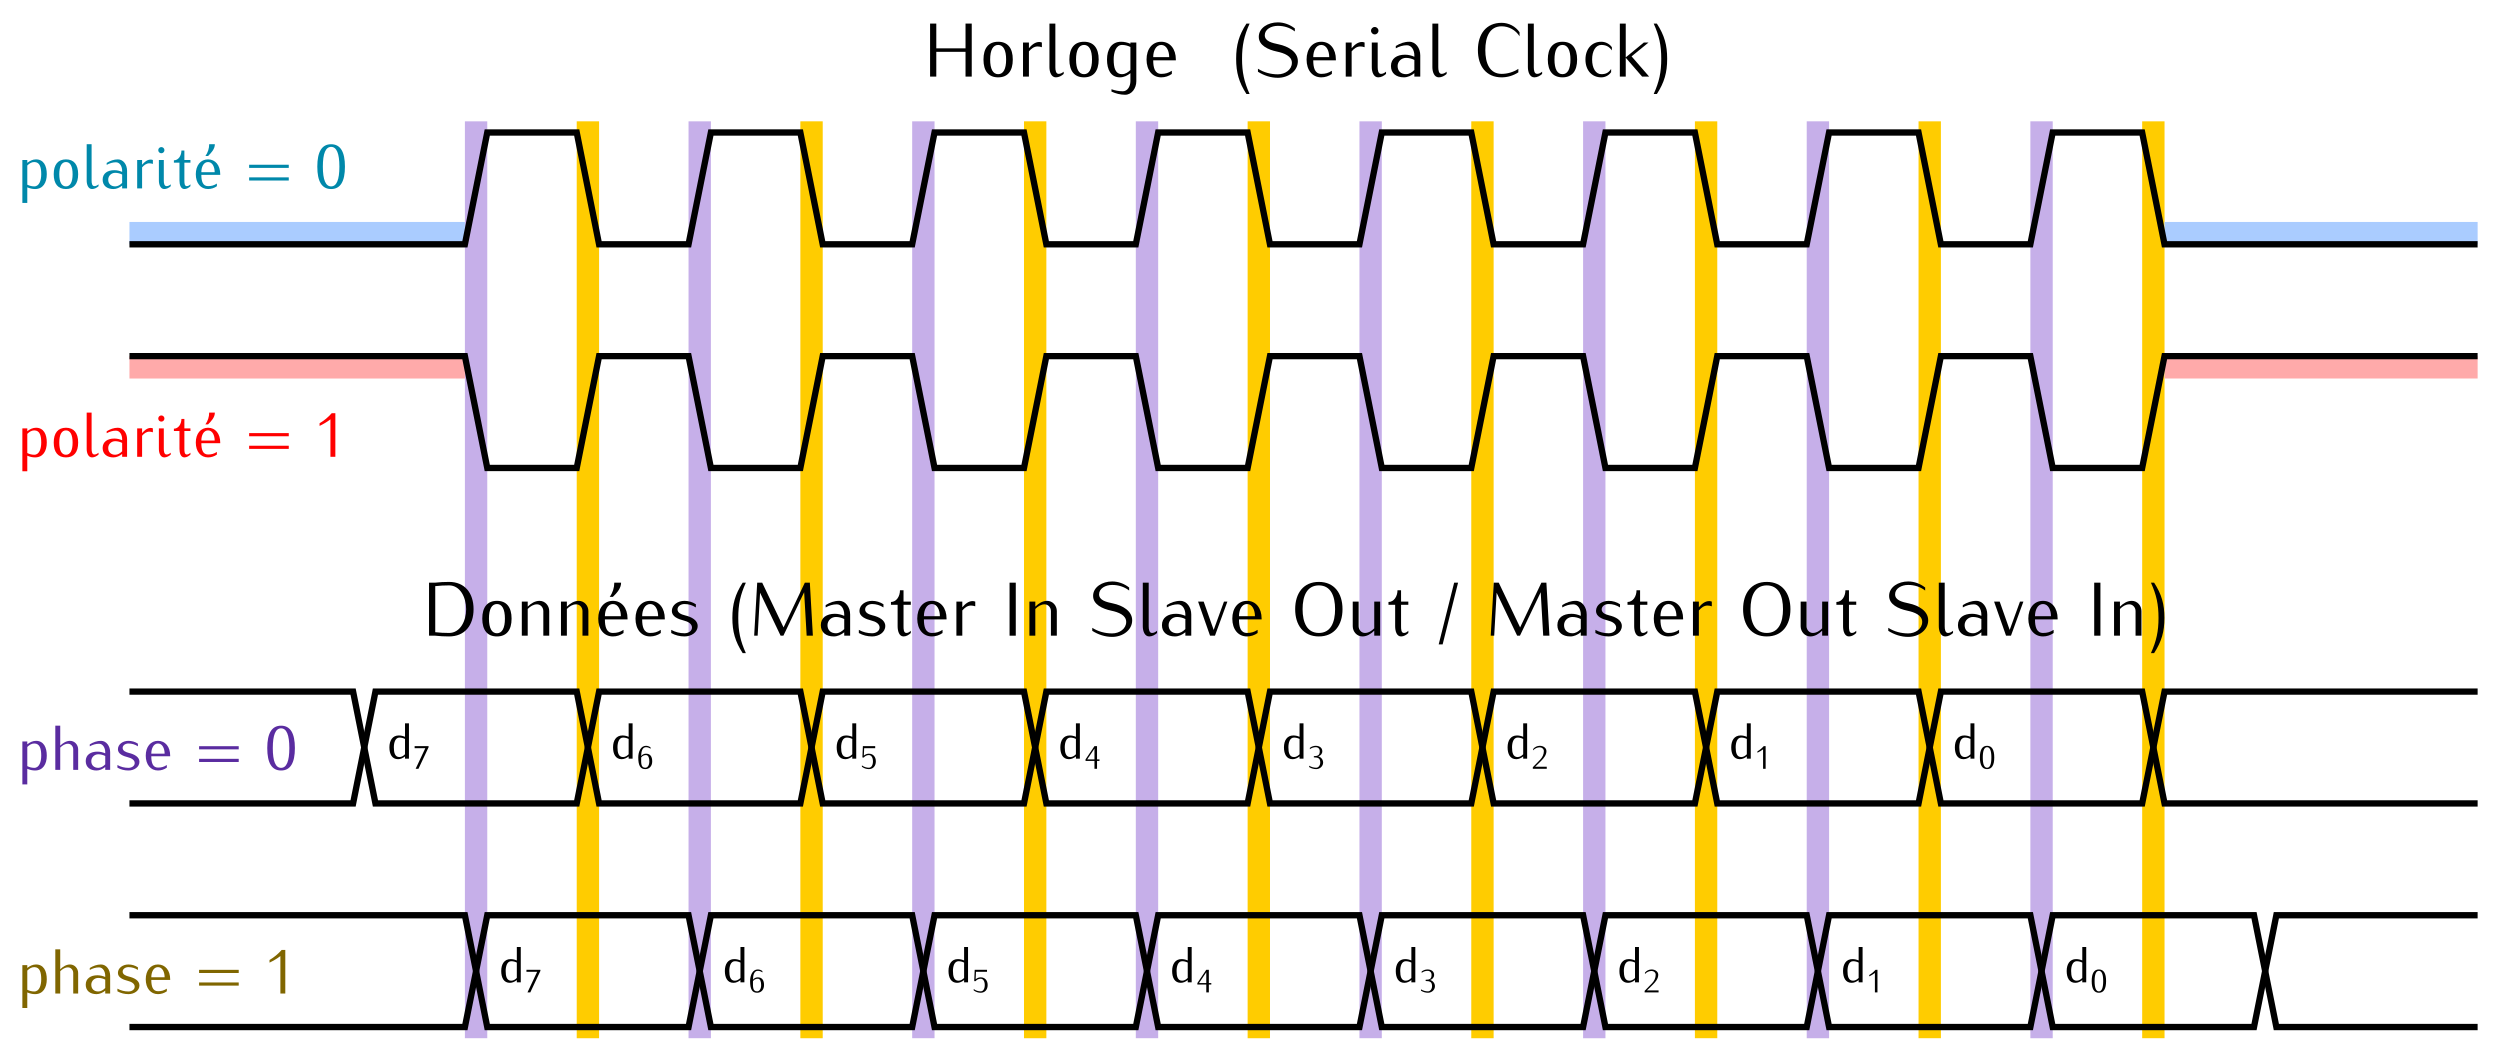 <?xml version="1.0" encoding="UTF-8" standalone="no"?>
<!-- Created with Inkscape (http://www.inkscape.org/) -->

<svg
   width="223.577mm"
   height="94.85mm"
   id="svg4482"
   version="1.1"
   viewBox="0 0 792.201 336.082"
   xmlns="http://www.w3.org/2000/svg"
   xmlns:svg="http://www.w3.org/2000/svg"
   xmlns:rdf="http://www.w3.org/1999/02/22-rdf-syntax-ns#"
   xmlns:cc="http://creativecommons.org/ns#"
   xmlns:dc="http://purl.org/dc/elements/1.1/">
  <defs
     id="defs4484" />
  <g
     id="layer1"
     transform="translate(-207.012,-7.619)">
    <path
       id="rect3515"
       style="fill:#ffcc00"
       d="m 460.63,46.063 h 7.087 V 336.614 h -7.087 z" />
    <path
       id="rect3517"
       style="fill:#c6afe9"
       d="m 425.197,46.063 h 7.087 V 336.614 h -7.087 z" />
    <path
       id="rect3519"
       style="fill:#ffcc00"
       d="m 531.496,46.063 h 7.087 V 336.614 h -7.087 z" />
    <path
       id="rect3521"
       style="fill:#c6afe9"
       d="m 496.063,46.063 h 7.087 V 336.614 h -7.087 z" />
    <path
       id="rect3523"
       style="fill:#ffcc00"
       d="m 602.362,46.063 h 7.087 V 336.614 h -7.087 z" />
    <path
       id="rect3525"
       style="fill:#c6afe9"
       d="m 566.929,46.063 h 7.087 V 336.614 h -7.087 z" />
    <path
       id="rect3527"
       style="fill:#ffcc00"
       d="m 673.228,46.063 h 7.087 V 336.614 h -7.087 z" />
    <path
       id="rect3529"
       style="fill:#c6afe9"
       d="m 637.795,46.063 h 7.087 V 336.614 h -7.087 z" />
    <path
       id="rect3531"
       style="fill:#ffcc00"
       d="m 744.095,46.063 h 7.087 V 336.614 h -7.087 z" />
    <path
       id="rect3533"
       style="fill:#c6afe9"
       d="m 708.661,46.063 h 7.087 V 336.614 h -7.087 z" />
    <path
       id="rect3535"
       style="fill:#ffcc00"
       d="m 814.961,46.063 h 7.087 V 336.614 h -7.087 z" />
    <path
       id="rect3537"
       style="fill:#c6afe9"
       d="m 779.528,46.063 h 7.087 V 336.614 h -7.087 z" />
    <path
       id="rect3539"
       style="fill:#ffcc00"
       d="m 885.827,46.063 h 7.087 V 336.614 h -7.087 z" />
    <path
       id="rect3541"
       style="fill:#c6afe9"
       d="m 850.394,46.063 h 7.087 V 336.614 h -7.087 z" />
    <path
       id="rect3397"
       style="fill:#ffcc00"
       d="m 389.764,46.063 h 7.087 V 336.614 h -7.087 z" />
    <path
       id="rect3395"
       style="fill:#c6afe9"
       d="m 354.331,46.063 h 7.087 V 336.614 h -7.087 z" />
    <path
       id="rect3364"
       style="fill:#aaccff"
       d="M 892.913,77.953 H 992.126 v 7.087 h -99.213 z" />
    <path
       id="rect3362"
       style="fill:#aaccff"
       d="M 248.031,77.953 H 354.331 V 85.039 H 248.031 Z" />
    <path
       style="fill:none;stroke:#000000;stroke-width:2;stroke-linecap:butt;stroke-linejoin:miter;stroke-miterlimit:4;stroke-dasharray:none;stroke-opacity:1"
       d="m 248.031,85.039 h 106.299 l 7.087,-35.433 h 28.346 l 7.087,35.433 h 28.346 l 7.087,-35.433 h 28.346 l 7.087,35.433 h 28.346 l 7.087,-35.433 h 28.346 l 7.087,35.433 h 28.346 l 7.087,-35.433 h 28.346 l 7.087,35.433 h 28.346 l 7.087,-35.433 h 28.346 l 7.087,35.433 h 28.346 l 7.087,-35.433 h 28.346 l 7.087,35.433 h 28.346 l 7.087,-35.433 h 28.346 l 7.087,35.433 h 28.346 l 7.087,-35.433 h 28.346 l 7.087,35.433 h 99.213"
       id="path3346" />
    <g
       aria-label="polarité = 0"
       id="text3350"
       style="line-height:0%;font-family:Iwona;-inkscape-font-specification:Iwona;letter-spacing:0px;word-spacing:0px;fill:#0088aa">
      <path
         d="m 221.838,62.823 c 0,-2.66 -1,-4.7 -3.42,-4.7 -1.02,0 -1.96,0.46 -2.76,1.1 v -0.9 h -1.56 v 13.6 h 1.56 v -4.94 c 0.78,0.34 1.62,0.54 2.46,0.54 2.5,0 3.72,-2 3.72,-4.7 z m -1.76,0 c 0,1.88 -0.58,3.86 -2.22,3.86 -0.76,0 -1.52,-0.2 -2.2,-0.54 v -6.08 c 0.6,-0.6 1.34,-1.1 2.2,-1.1 1.82,0 2.22,1.76 2.22,3.86 z"
         style="font-size:20px;line-height:1.25"
         id="path128" />
      <path
         d="m 231.778,62.823 c 0,-3.06 -1.36,-4.7 -3.86,-4.7 -2.52,0 -3.88,1.64 -3.88,4.7 0,3.06 1.36,4.7 3.88,4.7 2.5,0 3.86,-1.64 3.86,-4.7 z m -1.76,0 c 0,2.5 -0.74,3.86 -2.1,3.86 -1.38,0 -2.12,-1.36 -2.12,-3.86 0,-2.5 0.74,-3.86 2.12,-3.86 1.36,0 2.1,1.36 2.1,3.86 z"
         style="font-size:20px;line-height:1.25"
         id="path130" />
      <path
         d="m 238.238,66.623 v -0.6 c -0.38,0.32 -0.82,0.58 -1.32,0.58 -0.74,0 -0.88,-0.92 -0.88,-1.78 v -11.5 h -1.56 v 11.5 c 0,1.34 0.52,2.7 1.7,2.7 0.76,0 1.48,-0.38 2.06,-0.9 z"
         style="font-size:20px;line-height:1.25"
         id="path132" />
      <path
         d="m 247.278,67.323 v -5.6 c 0,-1.88 -1.16,-3.6 -2.9,-3.6 -1.28,0 -2.48,0.44 -3.56,1.12 v 0.62 c 0.9,-0.5 1.9,-0.82 2.94,-0.82 1.24,0 1.96,1.32 1.96,2.68 v 0.36 c -0.78,-0.34 -1.62,-0.54 -2.46,-0.54 -2.14,0 -3.72,0.98 -3.72,3 0,1.92 1.4,2.98 3.42,2.98 1.02,0 1.96,-0.46 2.76,-1.1 v 0.9 z m -1.56,-1.74 c -0.6,0.6 -1.34,1.1 -2.2,1.1 -1.34,0 -2.22,-0.82 -2.22,-2.14 0,-1.22 1,-2.16 2.22,-2.16 0.76,0 1.52,0.2 2.2,0.54 z"
         style="font-size:20px;line-height:1.25"
         id="path134" />
      <path
         d="m 255.458,59.563 v -1.24 c -0.22,-0.08 -0.46,-0.14 -0.68,-0.14 -1.12,0 -2.02,0.78 -2.74,1.64 v -1.5 h -1.56 v 9 h 1.56 v -6.66 c 0.6,-0.7 1.36,-1.3 2.28,-1.3 0.38,0 0.78,0.08 1.14,0.2 z"
         style="font-size:20px;line-height:1.25"
         id="path136" />
      <path
         d="m 261.118,66.623 v -0.6 c -0.38,0.32 -0.82,0.58 -1.32,0.58 -0.74,0 -0.88,-0.92 -0.88,-1.78 v -6.5 h -1.56 v 6.5 c 0,1.34 0.52,2.7 1.7,2.7 0.76,0 1.48,-0.38 2.06,-0.9 z m -2,-11.42 c 0,-0.54 -0.44,-0.98 -0.98,-0.98 -0.54,0 -0.98,0.44 -0.98,0.98 0,0.54 0.44,0.98 0.98,0.98 0.54,0 0.98,-0.44 0.98,-0.98 z"
         style="font-size:20px;line-height:1.25"
         id="path138" />
      <path
         d="m 267.358,66.623 v -0.6 c -0.32,0.32 -0.7,0.58 -1.16,0.58 -0.72,0 -0.76,-0.94 -0.76,-1.78 v -5.66 h 1.92 v -0.84 h -1.92 v -3 h -0.94 c 0,1.6 -0.92,3.1 -2.38,3.1 v 0.74 h 1.76 v 5.66 c 0,1.32 0.42,2.7 1.56,2.7 0.74,0 1.38,-0.4 1.92,-0.9 z"
         style="font-size:20px;line-height:1.25"
         id="path140" />
      <path
         d="m 276.798,63.023 v -0.2 c 0,-2.82 -1.54,-4.7 -3.86,-4.7 -2.34,0 -3.88,1.88 -3.88,4.7 0,2.82 1.54,4.7 3.88,4.7 1,0 1.98,-0.32 2.8,-0.9 v -0.84 c -0.94,0.6 -1.7,0.82 -2.8,0.82 -1.7,0 -2.12,-1.62 -2.12,-3.58 z m -1.76,-0.84 h -4.22 c 0,-1.6 0.68,-3.22 2.12,-3.22 1.42,0 2.1,1.62 2.1,3.22 z m 0.06,-8.86 h -1.8 c 0,1.34 -0.42,2.66 -1.2,3.74 h 0.84 c 1.06,-1.06 2.16,-2.24 2.16,-3.74 z"
         style="font-size:20px;line-height:1.25"
         id="path142" />
      <path
         d="m 298.518,60.823 v -1 h -12.56 v 1 z m 0,4 v -1 h -12.56 v 1 z"
         style="font-size:20px;line-height:1.25"
         id="path144" />
      <path
         d="m 316.318,60.423 c 0,-4.74 -1.46,-7.1 -4.38,-7.1 -2.92,0 -4.38,2.36 -4.38,7.1 0,4.74 1.46,7.1 4.38,7.1 2.92,0 4.38,-2.36 4.38,-7.1 z m -1.76,0 c 0,4.18 -0.88,6.26 -2.62,6.26 -1.74,0 -2.62,-2.08 -2.62,-6.26 0,-4.18 0.88,-6.26 2.62,-6.26 1.74,0 2.62,2.08 2.62,6.26 z"
         style="font-size:20px;line-height:1.25"
         id="path146" />
    </g>
    <path
       id="path3385"
       d="m 248.031,226.772 h 70.866 l 7.087,35.433 h 63.78 l 7.087,-35.433 h 63.78 l 7.087,35.433 h 63.78 l 7.087,-35.433 h 63.78 l 7.087,35.433 h 63.78 l 7.087,-35.433 h 63.78 l 7.087,35.433 h 63.78 l 7.087,-35.433 h 63.78 l 7.087,35.433 h 99.213"
       style="fill:none;stroke:#000000;stroke-width:2;stroke-linecap:butt;stroke-linejoin:miter;stroke-miterlimit:4;stroke-dasharray:none;stroke-opacity:1" />
    <path
       style="fill:none;stroke:#000000;stroke-width:2;stroke-linecap:butt;stroke-linejoin:miter;stroke-miterlimit:4;stroke-dasharray:none;stroke-opacity:1"
       d="m 248.031,262.205 h 70.866 l 7.087,-35.433 h 63.78 l 7.087,35.433 h 63.78 l 7.087,-35.433 h 63.78 l 7.087,35.433 h 63.78 l 7.087,-35.433 h 63.78 l 7.087,35.433 h 63.78 l 7.087,-35.433 h 63.78 l 7.087,35.433 h 63.78 l 7.087,-35.433 h 99.213"
       id="path3393" />
    <g
       aria-label="d7"
       id="text3411"
       style="line-height:0%;font-family:Iwona;-inkscape-font-specification:Iwona;letter-spacing:0px;word-spacing:0px">
      <path
         d="m 336.6,248.031 v -11.2 h -1.248 v 4.272 c -0.624,-0.272 -1.296,-0.432 -1.968,-0.432 -2,0 -2.976,1.6 -2.976,3.76 0,2.128 0.8,3.76 2.736,3.76 0.816,0 1.568,-0.368 2.208,-0.88 v 0.72 z m -1.248,-1.392 c -0.48,0.48 -1.072,0.88 -1.76,0.88 -1.456,0 -1.776,-1.408 -1.776,-3.088 0,-1.504 0.464,-3.088 1.776,-3.088 0.608,0 1.216,0.16 1.76,0.432 z"
         style="font-size:16px;line-height:1.25"
         id="path149" />
      <path
         d="m 342.82,244.409 v -0.354 h -4.42 v 0.645 H 341.79 l -3.068,6.531 h 0.894 z"
         style="font-size:65.001%;baseline-shift:sub"
         id="path151" />
    </g>
    <g
       aria-label="d6"
       id="text3417"
       style="line-height:0%;font-family:Iwona;-inkscape-font-specification:Iwona;letter-spacing:0px;word-spacing:0px">
      <path
         d="m 407.466,248.031 v -11.2 h -1.248 v 4.272 c -0.624,-0.272 -1.296,-0.432 -1.968,-0.432 -2,0 -2.976,1.6 -2.976,3.76 0,2.128 0.8,3.76 2.736,3.76 0.816,0 1.568,-0.368 2.208,-0.88 v 0.72 z m -1.248,-1.392 c -0.48,0.48 -1.072,0.88 -1.76,0.88 -1.456,0 -1.776,-1.408 -1.776,-3.088 0,-1.504 0.464,-3.088 1.776,-3.088 0.608,0 1.216,0.16 1.76,0.432 z"
         style="font-size:16px;line-height:1.25"
         id="path154" />
      <path
         d="m 413.686,248.891 c 0,-1.498 -0.593,-2.444 -1.986,-2.444 -0.603,0 -1.165,0.281 -1.518,0.759 0,-1.362 0.343,-2.818 1.518,-2.818 0.53,0 1.05,0.177 1.466,0.51 V 244.461 c -0.416,-0.333 -0.936,-0.51 -1.466,-0.51 -1.633,0 -2.434,1.851 -2.434,3.692 0,2.579 0.666,3.692 2.215,3.692 1.321,0 2.205,-0.978 2.205,-2.444 z m -0.915,0 c 0,1.206 -0.52,2.007 -1.29,2.007 -1.456,0 -1.3,-1.57 -1.3,-3.255 0.354,-0.478 0.915,-0.759 1.518,-0.759 0.832,0 1.071,1.04 1.071,2.007 z"
         style="font-size:65.001%;baseline-shift:sub"
         id="path156" />
    </g>
    <g
       aria-label="d5"
       id="text3423"
       style="line-height:0%;font-family:Iwona;-inkscape-font-specification:Iwona;letter-spacing:0px;word-spacing:0px">
      <path
         d="m 478.332,248.031 v -11.2 h -1.248 v 4.272 c -0.624,-0.272 -1.296,-0.432 -1.968,-0.432 -2,0 -2.976,1.6 -2.976,3.76 0,2.128 0.8,3.76 2.736,3.76 0.816,0 1.568,-0.368 2.208,-0.88 v 0.72 z m -1.248,-1.392 c -0.48,0.48 -1.072,0.88 -1.76,0.88 -1.456,0 -1.776,-1.408 -1.776,-3.088 0,-1.504 0.464,-3.088 1.776,-3.088 0.608,0 1.216,0.16 1.76,0.432 z"
         style="font-size:16px;line-height:1.25"
         id="path159" />
      <path
         d="m 484.552,248.891 c 0,-1.466 -0.884,-2.444 -2.205,-2.444 -0.603,0 -1.165,0.229 -1.602,0.614 l 0.104,-2.361 h 3.494 v -0.645 h -3.9 l -0.156,3.588 0.437,0.021 c 0.395,-0.489 0.988,-0.78 1.622,-0.78 0.77,0 1.29,0.801 1.29,2.007 0,1.206 -0.52,2.007 -1.29,2.007 -0.801,0 -1.581,-0.26 -2.215,-0.749 v 0.437 c 0.634,0.489 1.414,0.749 2.215,0.749 1.321,0 2.205,-0.978 2.205,-2.444 z"
         style="font-size:65.001%;baseline-shift:sub"
         id="path161" />
    </g>
    <g
       aria-label="d4"
       id="text3429"
       style="line-height:0%;font-family:Iwona;-inkscape-font-specification:Iwona;letter-spacing:0px;word-spacing:0px">
      <path
         d="m 549.198,248.031 v -11.2 h -1.248 v 4.272 c -0.624,-0.272 -1.296,-0.432 -1.968,-0.432 -2,0 -2.976,1.6 -2.976,3.76 0,2.128 0.8,3.76 2.736,3.76 0.816,0 1.568,-0.368 2.208,-0.88 v 0.72 z m -1.248,-1.392 c -0.48,0.48 -1.072,0.88 -1.76,0.88 -1.456,0 -1.776,-1.408 -1.776,-3.088 0,-1.504 0.464,-3.088 1.776,-3.088 0.608,0 1.216,0.16 1.76,0.432 z"
         style="font-size:16px;line-height:1.25"
         id="path164" />
      <path
         d="m 555.418,248.735 v -0.478 h -0.78 v -4.202 h -0.811 l -2.829,4.202 v 0.478 h 2.829 v 2.496 h 0.811 v -2.496 z m -1.591,-0.478 h -2.298 l 2.298,-3.422 z"
         style="font-size:65.001%;baseline-shift:sub"
         id="path166" />
    </g>
    <g
       aria-label="d3"
       id="text3435"
       style="line-height:0%;font-family:Iwona;-inkscape-font-specification:Iwona;letter-spacing:0px;word-spacing:0px">
      <path
         d="m 620.064,248.031 v -11.2 h -1.248 v 4.272 c -0.624,-0.272 -1.296,-0.432 -1.968,-0.432 -2,0 -2.976,1.6 -2.976,3.76 0,2.128 0.8,3.76 2.736,3.76 0.816,0 1.568,-0.368 2.208,-0.88 v 0.72 z m -1.248,-1.392 c -0.48,0.48 -1.072,0.88 -1.76,0.88 -1.456,0 -1.776,-1.408 -1.776,-3.088 0,-1.504 0.464,-3.088 1.776,-3.088 0.608,0 1.216,0.16 1.76,0.432 z"
         style="font-size:16px;line-height:1.25"
         id="path169" />
      <path
         d="m 626.284,249.255 c 0,-0.915 -0.645,-1.706 -1.539,-1.976 0.79,-0.229 1.279,-0.822 1.279,-1.612 0,-1.03 -0.832,-1.716 -2.08,-1.716 -0.676,0 -1.331,0.229 -1.862,0.645 v 0.437 c 0.53,-0.416 1.186,-0.645 1.862,-0.645 0.759,0 1.269,0.51 1.269,1.279 0,1.238 -0.572,1.56 -1.872,1.56 v 0.385 c 1.404,0 2.028,0.333 2.028,1.643 0,0.905 -0.582,1.643 -1.29,1.643 -0.79,0 -1.56,-0.229 -2.215,-0.645 v 0.437 c 0.655,0.416 1.425,0.645 2.215,0.645 1.206,0 2.205,-0.936 2.205,-2.08 z"
         style="font-size:65.001%;baseline-shift:sub"
         id="path171" />
    </g>
    <g
       aria-label="d2"
       id="text3441"
       style="line-height:0%;font-family:Iwona;-inkscape-font-specification:Iwona;letter-spacing:0px;word-spacing:0px">
      <path
         d="m 690.93,248.031 v -11.2 h -1.248 v 4.272 c -0.624,-0.272 -1.296,-0.432 -1.968,-0.432 -2,0 -2.976,1.6 -2.976,3.76 0,2.128 0.8,3.76 2.736,3.76 0.816,0 1.568,-0.368 2.208,-0.88 v 0.72 z m -1.248,-1.392 c -0.48,0.48 -1.072,0.88 -1.76,0.88 -1.456,0 -1.776,-1.408 -1.776,-3.088 0,-1.504 0.464,-3.088 1.776,-3.088 0.608,0 1.216,0.16 1.76,0.432 z"
         style="font-size:16px;line-height:1.25"
         id="path174" />
      <path
         d="m 697.15,251.231 v -0.645 h -3.671 l 1.914,-1.893 c 0.853,-0.853 1.654,-1.851 1.654,-3.058 0,-1.019 -1.009,-1.685 -2.101,-1.685 -0.822,0 -1.602,0.374 -2.111,1.009 v 0.437 c 0.53,-0.614 1.3,-0.967 2.111,-0.967 0.697,0 1.29,0.52 1.29,1.206 0,1.03 -0.478,1.986 -1.186,2.725 l -2.319,2.382 v 0.489 z"
         style="font-size:65.001%;baseline-shift:sub"
         id="path176" />
    </g>
    <g
       aria-label="d1"
       id="text3447"
       style="line-height:0%;font-family:Iwona;-inkscape-font-specification:Iwona;letter-spacing:0px;word-spacing:0px">
      <path
         d="m 761.796,248.031 v -11.2 h -1.248 v 4.272 c -0.624,-0.272 -1.296,-0.432 -1.968,-0.432 -2,0 -2.976,1.6 -2.976,3.76 0,2.128 0.8,3.76 2.736,3.76 0.816,0 1.568,-0.368 2.208,-0.88 v 0.72 z m -1.248,-1.392 c -0.48,0.48 -1.072,0.88 -1.76,0.88 -1.456,0 -1.776,-1.408 -1.776,-3.088 0,-1.504 0.464,-3.088 1.776,-3.088 0.608,0 1.216,0.16 1.76,0.432 z"
         style="font-size:16px;line-height:1.25"
         id="path179" />
      <path
         d="m 766.508,251.231 v -7.176 h -0.603 c -0.572,0.655 -1.248,1.217 -1.997,1.654 v 0.437 c 0.634,-0.302 1.227,-0.655 1.789,-1.082 v 6.167 z"
         style="font-size:65.001%;baseline-shift:sub"
         id="path181" />
    </g>
    <g
       aria-label="d0"
       id="text3453"
       style="line-height:0%;font-family:Iwona;-inkscape-font-specification:Iwona;letter-spacing:0px;word-spacing:0px">
      <path
         d="m 832.663,248.031 v -11.2 h -1.248 v 4.272 c -0.624,-0.272 -1.296,-0.432 -1.968,-0.432 -2,0 -2.976,1.6 -2.976,3.76 0,2.128 0.8,3.76 2.736,3.76 0.816,0 1.568,-0.368 2.208,-0.88 v 0.72 z m -1.248,-1.392 c -0.48,0.48 -1.072,0.88 -1.76,0.88 -1.456,0 -1.776,-1.408 -1.776,-3.088 0,-1.504 0.464,-3.088 1.776,-3.088 0.608,0 1.216,0.16 1.76,0.432 z"
         style="font-size:16px;line-height:1.25"
         id="path184" />
      <path
         d="m 838.955,247.643 c 0,-2.465 -0.759,-3.692 -2.278,-3.692 -1.518,0 -2.278,1.227 -2.278,3.692 0,2.465 0.759,3.692 2.278,3.692 1.518,0 2.278,-1.227 2.278,-3.692 z m -0.915,0 c 0,2.174 -0.458,3.255 -1.362,3.255 -0.905,0 -1.362,-1.082 -1.362,-3.255 0,-2.174 0.458,-3.255 1.362,-3.255 0.905,0 1.362,1.082 1.362,3.255 z"
         style="font-size:65.001%;baseline-shift:sub"
         id="path186" />
    </g>
    <path
       style="fill:none;stroke:#000000;stroke-width:2;stroke-linecap:butt;stroke-linejoin:miter;stroke-miterlimit:4;stroke-dasharray:none;stroke-opacity:1"
       d="m 248.031,297.638 h 106.299 l 7.087,35.433 h 63.78 l 7.087,-35.433 h 63.78 l 7.087,35.433 h 63.78 l 7.087,-35.433 h 63.78 l 7.087,35.433 h 63.78 l 7.087,-35.433 h 63.78 l 7.087,35.433 h 63.78 l 7.087,-35.433 h 63.78 l 7.087,35.433 h 63.78"
       id="path3459" />
    <g
       aria-label="phase = 1"
       id="text3461"
       style="line-height:0%;font-family:Iwona;-inkscape-font-specification:Iwona;letter-spacing:0px;word-spacing:0px;fill:#806600">
      <path
         d="m 221.838,317.941 c 0,-2.66 -1,-4.7 -3.42,-4.7 -1.02,0 -1.96,0.46 -2.76,1.1 v -0.9 h -1.56 v 13.6 h 1.56 v -4.94 c 0.78,0.34 1.62,0.54 2.46,0.54 2.5,0 3.72,-2 3.72,-4.7 z m -1.76,0 c 0,1.88 -0.58,3.86 -2.22,3.86 -0.76,0 -1.52,-0.2 -2.2,-0.54 v -6.08 c 0.6,-0.6 1.34,-1.1 2.2,-1.1 1.82,0 2.22,1.76 2.22,3.86 z"
         style="font-size:20px;line-height:1.25"
         id="path189" />
      <path
         d="m 231.778,322.441 v -6.5 c 0,-1.46 -1.12,-2.7 -2.56,-2.7 -1.2,0 -2.26,0.68 -3.12,1.52 v -6.32 h -1.56 v 14 h 1.56 v -7.06 c 0.68,-0.68 1.52,-1.22 2.46,-1.22 0.94,0 1.66,0.82 1.66,1.78 v 6.5 z"
         style="font-size:20px;line-height:1.25"
         id="path191" />
      <path
         d="m 241.918,322.441 v -5.6 c 0,-1.88 -1.16,-3.6 -2.9,-3.6 -1.28,0 -2.48,0.44 -3.56,1.12 v 0.62 c 0.9,-0.5 1.9,-0.82 2.94,-0.82 1.24,0 1.96,1.32 1.96,2.68 v 0.36 c -0.78,-0.34 -1.62,-0.54 -2.46,-0.54 -2.14,0 -3.72,0.98 -3.72,3 0,1.92 1.4,2.98 3.42,2.98 1.02,0 1.96,-0.46 2.76,-1.1 v 0.9 z m -1.56,-1.74 c -0.6,0.6 -1.34,1.1 -2.2,1.1 -1.34,0 -2.22,-0.82 -2.22,-2.14 0,-1.22 1,-2.16 2.22,-2.16 0.76,0 1.52,0.2 2.2,0.54 z"
         style="font-size:20px;line-height:1.25"
         id="path193" />
      <path
         d="m 251.198,319.881 c 0,-1.58 -1.68,-2.4 -3.32,-2.8 -0.96,-0.24 -2,-0.64 -2,-1.58 0,-0.86 0.88,-1.42 1.84,-1.42 1.06,0 2.12,0.32 3,0.9 v -0.84 c -0.88,-0.58 -1.94,-0.9 -3,-0.9 -1.74,0 -3.34,1.06 -3.34,2.68 0,1.46 1.62,2.14 3.16,2.52 1.06,0.26 2.16,0.82 2.16,1.84 0,0.94 -0.96,1.52 -1.98,1.52 -1.24,0 -2.44,-0.3 -3.5,-0.9 v 0.84 c 1.06,0.6 2.26,0.9 3.5,0.9 1.8,0 3.48,-1.08 3.48,-2.76 z"
         style="font-size:20px;line-height:1.25"
         id="path195" />
      <path
         d="m 260.938,318.141 v -0.2 c 0,-2.82 -1.54,-4.7 -3.86,-4.7 -2.34,0 -3.88,1.88 -3.88,4.7 0,2.82 1.54,4.7 3.88,4.7 1,0 1.98,-0.32 2.8,-0.9 v -0.84 c -0.94,0.6 -1.7,0.82 -2.8,0.82 -1.7,0 -2.12,-1.62 -2.12,-3.58 z m -1.76,-0.84 h -4.22 c 0,-1.6 0.68,-3.22 2.12,-3.22 1.42,0 2.1,1.62 2.1,3.22 z"
         style="font-size:20px;line-height:1.25"
         id="path197" />
      <path
         d="m 282.658,315.941 v -1 h -12.56 v 1 z m 0,4 v -1 h -12.56 v 1 z"
         style="font-size:20px;line-height:1.25"
         id="path199" />
      <path
         d="m 297.418,322.441 v -13.8 h -1.16 c -1.1,1.26 -2.4,2.34 -3.84,3.18 v 0.84 c 1.22,-0.58 2.36,-1.26 3.44,-2.08 v 11.86 z"
         style="font-size:20px;line-height:1.25"
         id="path201" />
    </g>
    <path
       id="path3465"
       d="m 248.031,333.071 h 106.299 l 7.087,-35.433 h 63.78 l 7.087,35.433 h 63.78 l 7.087,-35.433 h 63.78 l 7.087,35.433 h 63.78 l 7.087,-35.433 h 63.78 l 7.087,35.433 h 63.78 l 7.087,-35.433 h 63.78 l 7.087,35.433 h 63.78 l 7.087,-35.433 h 63.78"
       style="fill:none;stroke:#000000;stroke-width:2;stroke-linecap:butt;stroke-linejoin:miter;stroke-miterlimit:4;stroke-dasharray:none;stroke-opacity:1" />
    <g
       aria-label="d7"
       id="text3467"
       style="line-height:0%;font-family:Iwona;-inkscape-font-specification:Iwona;letter-spacing:0px;word-spacing:0px">
      <path
         d="m 372.033,318.898 v -11.2 h -1.248 v 4.272 c -0.624,-0.272 -1.296,-0.432 -1.968,-0.432 -2,0 -2.976,1.6 -2.976,3.76 0,2.128 0.8,3.76 2.736,3.76 0.816,0 1.568,-0.368 2.208,-0.88 v 0.72 z m -1.248,-1.392 c -0.48,0.48 -1.072,0.88 -1.76,0.88 -1.456,0 -1.776,-1.408 -1.776,-3.088 0,-1.504 0.464,-3.088 1.776,-3.088 0.608,0 1.216,0.16 1.76,0.432 z"
         style="font-size:16px;line-height:1.25"
         id="path204" />
      <path
         d="m 378.253,315.275 v -0.354 h -4.42 v 0.645 h 3.39 l -3.068,6.531 h 0.894 z"
         style="font-size:65.001%;baseline-shift:sub"
         id="path206" />
    </g>
    <g
       aria-label="d6"
       id="text3473"
       style="line-height:0%;font-family:Iwona;-inkscape-font-specification:Iwona;letter-spacing:0px;word-spacing:0px">
      <path
         d="m 442.899,318.898 v -11.2 h -1.248 v 4.272 c -0.624,-0.272 -1.296,-0.432 -1.968,-0.432 -2,0 -2.976,1.6 -2.976,3.76 0,2.128 0.8,3.76 2.736,3.76 0.816,0 1.568,-0.368 2.208,-0.88 v 0.72 z m -1.248,-1.392 c -0.48,0.48 -1.072,0.88 -1.76,0.88 -1.456,0 -1.776,-1.408 -1.776,-3.088 0,-1.504 0.464,-3.088 1.776,-3.088 0.608,0 1.216,0.16 1.76,0.432 z"
         style="font-size:16px;line-height:1.25"
         id="path209" />
      <path
         d="m 449.119,319.758 c 0,-1.498 -0.593,-2.444 -1.986,-2.444 -0.603,0 -1.165,0.281 -1.518,0.759 0,-1.362 0.343,-2.818 1.518,-2.818 0.53,0 1.05,0.177 1.466,0.51 v -0.437 c -0.416,-0.333 -0.936,-0.51 -1.466,-0.51 -1.633,0 -2.434,1.851 -2.434,3.692 0,2.579 0.666,3.692 2.215,3.692 1.321,0 2.205,-0.978 2.205,-2.444 z m -0.915,0 c 0,1.206 -0.52,2.007 -1.29,2.007 -1.456,0 -1.3,-1.57 -1.3,-3.255 0.354,-0.478 0.915,-0.759 1.518,-0.759 0.832,0 1.071,1.04 1.071,2.007 z"
         style="font-size:65.001%;baseline-shift:sub"
         id="path211" />
    </g>
    <g
       aria-label="d5"
       id="text3479"
       style="line-height:0%;font-family:Iwona;-inkscape-font-specification:Iwona;letter-spacing:0px;word-spacing:0px">
      <path
         d="m 513.765,318.898 v -11.2 h -1.248 v 4.272 c -0.624,-0.272 -1.296,-0.432 -1.968,-0.432 -2,0 -2.976,1.6 -2.976,3.76 0,2.128 0.8,3.76 2.736,3.76 0.816,0 1.568,-0.368 2.208,-0.88 v 0.72 z m -1.248,-1.392 c -0.48,0.48 -1.072,0.88 -1.76,0.88 -1.456,0 -1.776,-1.408 -1.776,-3.088 0,-1.504 0.464,-3.088 1.776,-3.088 0.608,0 1.216,0.16 1.76,0.432 z"
         style="font-size:16px;line-height:1.25"
         id="path214" />
      <path
         d="m 519.985,319.758 c 0,-1.466 -0.884,-2.444 -2.205,-2.444 -0.603,0 -1.165,0.229 -1.602,0.614 l 0.104,-2.361 h 3.494 v -0.645 h -3.9 l -0.156,3.588 0.437,0.021 c 0.395,-0.489 0.988,-0.78 1.622,-0.78 0.77,0 1.29,0.801 1.29,2.007 0,1.206 -0.52,2.007 -1.29,2.007 -0.801,0 -1.581,-0.26 -2.215,-0.749 v 0.437 c 0.634,0.489 1.414,0.749 2.215,0.749 1.321,0 2.205,-0.978 2.205,-2.444 z"
         style="font-size:65.001%;baseline-shift:sub"
         id="path216" />
    </g>
    <g
       aria-label="d4"
       id="text3485"
       style="line-height:0%;font-family:Iwona;-inkscape-font-specification:Iwona;letter-spacing:0px;word-spacing:0px">
      <path
         d="m 584.631,318.898 v -11.2 h -1.248 v 4.272 c -0.624,-0.272 -1.296,-0.432 -1.968,-0.432 -2,0 -2.976,1.6 -2.976,3.76 0,2.128 0.8,3.76 2.736,3.76 0.816,0 1.568,-0.368 2.208,-0.88 v 0.72 z m -1.248,-1.392 c -0.48,0.48 -1.072,0.88 -1.76,0.88 -1.456,0 -1.776,-1.408 -1.776,-3.088 0,-1.504 0.464,-3.088 1.776,-3.088 0.608,0 1.216,0.16 1.76,0.432 z"
         style="font-size:16px;line-height:1.25"
         id="path219" />
      <path
         d="m 590.851,319.602 v -0.478 h -0.78 v -4.202 h -0.811 l -2.829,4.202 v 0.478 h 2.829 v 2.496 h 0.811 v -2.496 z m -1.591,-0.478 h -2.298 l 2.298,-3.422 z"
         style="font-size:65.001%;baseline-shift:sub"
         id="path221" />
    </g>
    <g
       aria-label="d3"
       id="text3491"
       style="line-height:0%;font-family:Iwona;-inkscape-font-specification:Iwona;letter-spacing:0px;word-spacing:0px">
      <path
         d="m 655.497,318.898 v -11.2 h -1.248 v 4.272 c -0.624,-0.272 -1.296,-0.432 -1.968,-0.432 -2,0 -2.976,1.6 -2.976,3.76 0,2.128 0.8,3.76 2.736,3.76 0.816,0 1.568,-0.368 2.208,-0.88 v 0.72 z m -1.248,-1.392 c -0.48,0.48 -1.072,0.88 -1.76,0.88 -1.456,0 -1.776,-1.408 -1.776,-3.088 0,-1.504 0.464,-3.088 1.776,-3.088 0.608,0 1.216,0.16 1.76,0.432 z"
         style="font-size:16px;line-height:1.25"
         id="path224" />
      <path
         d="m 661.717,320.122 c 0,-0.915 -0.645,-1.706 -1.539,-1.976 0.79,-0.229 1.279,-0.822 1.279,-1.612 0,-1.03 -0.832,-1.716 -2.08,-1.716 -0.676,0 -1.331,0.229 -1.862,0.645 v 0.437 c 0.53,-0.416 1.186,-0.645 1.862,-0.645 0.759,0 1.269,0.51 1.269,1.279 0,1.238 -0.572,1.56 -1.872,1.56 v 0.385 c 1.404,0 2.028,0.333 2.028,1.643 0,0.905 -0.582,1.643 -1.29,1.643 -0.79,0 -1.56,-0.229 -2.215,-0.645 v 0.437 c 0.655,0.416 1.425,0.645 2.215,0.645 1.206,0 2.205,-0.936 2.205,-2.08 z"
         style="font-size:65.001%;baseline-shift:sub"
         id="path226" />
    </g>
    <g
       aria-label="d2"
       id="text3497"
       style="line-height:0%;font-family:Iwona;-inkscape-font-specification:Iwona;letter-spacing:0px;word-spacing:0px">
      <path
         d="m 726.363,318.898 v -11.2 h -1.248 v 4.272 c -0.624,-0.272 -1.296,-0.432 -1.968,-0.432 -2,0 -2.976,1.6 -2.976,3.76 0,2.128 0.8,3.76 2.736,3.76 0.816,0 1.568,-0.368 2.208,-0.88 v 0.72 z m -1.248,-1.392 c -0.48,0.48 -1.072,0.88 -1.76,0.88 -1.456,0 -1.776,-1.408 -1.776,-3.088 0,-1.504 0.464,-3.088 1.776,-3.088 0.608,0 1.216,0.16 1.76,0.432 z"
         style="font-size:16px;line-height:1.25"
         id="path229" />
      <path
         d="m 732.583,322.098 v -0.645 h -3.671 l 1.914,-1.893 c 0.853,-0.853 1.654,-1.851 1.654,-3.058 0,-1.019 -1.009,-1.685 -2.101,-1.685 -0.822,0 -1.602,0.374 -2.111,1.009 v 0.437 c 0.53,-0.614 1.3,-0.967 2.111,-0.967 0.697,0 1.29,0.52 1.29,1.206 0,1.03 -0.478,1.986 -1.186,2.725 l -2.319,2.382 v 0.489 z"
         style="font-size:65.001%;baseline-shift:sub"
         id="path231" />
    </g>
    <g
       aria-label="d1"
       id="text3503"
       style="line-height:0%;font-family:Iwona;-inkscape-font-specification:Iwona;letter-spacing:0px;word-spacing:0px">
      <path
         d="m 797.229,318.898 v -11.2 h -1.248 v 4.272 c -0.624,-0.272 -1.296,-0.432 -1.968,-0.432 -2,0 -2.976,1.6 -2.976,3.76 0,2.128 0.8,3.76 2.736,3.76 0.816,0 1.568,-0.368 2.208,-0.88 v 0.72 z m -1.248,-1.392 c -0.48,0.48 -1.072,0.88 -1.76,0.88 -1.456,0 -1.776,-1.408 -1.776,-3.088 0,-1.504 0.464,-3.088 1.776,-3.088 0.608,0 1.216,0.16 1.76,0.432 z"
         style="font-size:16px;line-height:1.25"
         id="path234" />
      <path
         d="m 801.942,322.098 v -7.176 h -0.603 c -0.572,0.655 -1.248,1.217 -1.997,1.654 v 0.437 c 0.634,-0.302 1.227,-0.655 1.789,-1.082 v 6.167 z"
         style="font-size:65.001%;baseline-shift:sub"
         id="path236" />
    </g>
    <g
       aria-label="d0"
       id="text3509"
       style="line-height:0%;font-family:Iwona;-inkscape-font-specification:Iwona;letter-spacing:0px;word-spacing:0px">
      <path
         d="m 868.096,318.898 v -11.2 h -1.248 v 4.272 c -0.624,-0.272 -1.296,-0.432 -1.968,-0.432 -2,0 -2.976,1.6 -2.976,3.76 0,2.128 0.8,3.76 2.736,3.76 0.816,0 1.568,-0.368 2.208,-0.88 v 0.72 z m -1.248,-1.392 c -0.48,0.48 -1.072,0.88 -1.76,0.88 -1.456,0 -1.776,-1.408 -1.776,-3.088 0,-1.504 0.464,-3.088 1.776,-3.088 0.608,0 1.216,0.16 1.76,0.432 z"
         style="font-size:16px;line-height:1.25"
         id="path239" />
      <path
         d="m 874.388,318.51 c 0,-2.465 -0.759,-3.692 -2.278,-3.692 -1.518,0 -2.278,1.227 -2.278,3.692 0,2.465 0.759,3.692 2.278,3.692 1.518,0 2.278,-1.227 2.278,-3.692 z m -0.915,0 c 0,2.174 -0.458,3.255 -1.362,3.255 -0.905,0 -1.362,-1.082 -1.362,-3.255 0,-2.174 0.458,-3.255 1.362,-3.255 0.905,0 1.362,1.082 1.362,3.255 z"
         style="font-size:65.001%;baseline-shift:sub"
         id="path241" />
    </g>
    <g
       aria-label="phase = 0"
       id="text3389"
       style="line-height:0%;font-family:Iwona;-inkscape-font-specification:Iwona;letter-spacing:0px;word-spacing:0px;fill:#5a2ca0">
      <path
         d="m 221.838,247.075 c 0,-2.66 -1,-4.7 -3.42,-4.7 -1.02,0 -1.96,0.46 -2.76,1.1 v -0.9 h -1.56 v 13.6 h 1.56 v -4.94 c 0.78,0.34 1.62,0.54 2.46,0.54 2.5,0 3.72,-2 3.72,-4.7 z m -1.76,0 c 0,1.88 -0.58,3.86 -2.22,3.86 -0.76,0 -1.52,-0.2 -2.2,-0.54 v -6.08 c 0.6,-0.6 1.34,-1.1 2.2,-1.1 1.82,0 2.22,1.76 2.22,3.86 z"
         style="font-size:20px;line-height:1.25"
         id="path244" />
      <path
         d="m 231.778,251.575 v -6.5 c 0,-1.46 -1.12,-2.7 -2.56,-2.7 -1.2,0 -2.26,0.68 -3.12,1.52 v -6.32 h -1.56 v 14 h 1.56 v -7.06 c 0.68,-0.68 1.52,-1.22 2.46,-1.22 0.94,0 1.66,0.82 1.66,1.78 v 6.5 z"
         style="font-size:20px;line-height:1.25"
         id="path246" />
      <path
         d="m 241.918,251.575 v -5.6 c 0,-1.88 -1.16,-3.6 -2.9,-3.6 -1.28,0 -2.48,0.44 -3.56,1.12 v 0.62 c 0.9,-0.5 1.9,-0.82 2.94,-0.82 1.24,0 1.96,1.32 1.96,2.68 v 0.36 c -0.78,-0.34 -1.62,-0.54 -2.46,-0.54 -2.14,0 -3.72,0.98 -3.72,3 0,1.92 1.4,2.98 3.42,2.98 1.02,0 1.96,-0.46 2.76,-1.1 v 0.9 z m -1.56,-1.74 c -0.6,0.6 -1.34,1.1 -2.2,1.1 -1.34,0 -2.22,-0.82 -2.22,-2.14 0,-1.22 1,-2.16 2.22,-2.16 0.76,0 1.52,0.2 2.2,0.54 z"
         style="font-size:20px;line-height:1.25"
         id="path248" />
      <path
         d="m 251.198,249.015 c 0,-1.58 -1.68,-2.4 -3.32,-2.8 -0.96,-0.24 -2,-0.64 -2,-1.58 0,-0.86 0.88,-1.42 1.84,-1.42 1.06,0 2.12,0.32 3,0.9 v -0.84 c -0.88,-0.58 -1.94,-0.9 -3,-0.9 -1.74,0 -3.34,1.06 -3.34,2.68 0,1.46 1.62,2.14 3.16,2.52 1.06,0.26 2.16,0.82 2.16,1.84 0,0.94 -0.96,1.52 -1.98,1.52 -1.24,0 -2.44,-0.3 -3.5,-0.9 v 0.84 c 1.06,0.6 2.26,0.9 3.5,0.9 1.8,0 3.48,-1.08 3.48,-2.76 z"
         style="font-size:20px;line-height:1.25"
         id="path250" />
      <path
         d="m 260.938,247.275 v -0.2 c 0,-2.82 -1.54,-4.7 -3.86,-4.7 -2.34,0 -3.88,1.88 -3.88,4.7 0,2.82 1.54,4.7 3.88,4.7 1,0 1.98,-0.32 2.8,-0.9 v -0.84 c -0.94,0.6 -1.7,0.82 -2.8,0.82 -1.7,0 -2.12,-1.62 -2.12,-3.58 z m -1.76,-0.84 h -4.22 c 0,-1.6 0.68,-3.22 2.12,-3.22 1.42,0 2.1,1.62 2.1,3.22 z"
         style="font-size:20px;line-height:1.25"
         id="path252" />
      <path
         d="m 282.658,245.075 v -1 h -12.56 v 1 z m 0,4 v -1 h -12.56 v 1 z"
         style="font-size:20px;line-height:1.25"
         id="path254" />
      <path
         d="m 300.458,244.675 c 0,-4.74 -1.46,-7.1 -4.38,-7.1 -2.92,0 -4.38,2.36 -4.38,7.1 0,4.74 1.46,7.1 4.38,7.1 2.92,0 4.38,-2.36 4.38,-7.1 z m -1.76,0 c 0,4.18 -0.88,6.26 -2.62,6.26 -1.74,0 -2.62,-2.08 -2.62,-6.26 0,-4.18 0.88,-6.26 2.62,-6.26 1.74,0 2.62,2.08 2.62,6.26 z"
         style="font-size:20px;line-height:1.25"
         id="path256" />
    </g>
    <path
       id="rect3360"
       style="fill:#ffaaaa"
       d="m 892.913,120.472 h 99.213 v 7.087 h -99.213 z" />
    <path
       id="rect3358"
       style="fill:#ffaaaa"
       d="m 248.032,120.472 h 106.299 v 7.087 H 248.032 Z" />
    <path
       id="path3348"
       d="m 248.032,120.472 h 106.299 l 7.087,35.433 h 28.346 l 7.087,-35.433 h 28.346 l 7.087,35.433 h 28.346 l 7.087,-35.433 H 496.063 l 7.087,35.433 h 28.346 l 7.087,-35.433 h 28.346 l 7.087,35.433 h 28.346 l 7.087,-35.433 h 28.346 l 7.087,35.433 h 28.346 l 7.087,-35.433 h 28.346 l 7.087,35.433 h 28.346 l 7.087,-35.433 h 28.346 l 7.087,35.433 h 28.346 l 7.087,-35.433 h 28.346 l 7.087,35.433 h 28.346 l 7.087,-35.433 h 99.213"
       style="fill:none;stroke:#000000;stroke-width:2;stroke-linecap:butt;stroke-linejoin:miter;stroke-miterlimit:4;stroke-dasharray:none;stroke-opacity:1" />
    <g
       aria-label="polarité = 1"
       id="text3354"
       style="line-height:0%;font-family:Iwona;-inkscape-font-specification:Iwona;letter-spacing:0px;word-spacing:0px;fill:#ff0000">
      <path
         d="m 221.838,147.862 c 0,-2.66 -1,-4.7 -3.42,-4.7 -1.02,0 -1.96,0.46 -2.76,1.1 v -0.9 h -1.56 v 13.6 h 1.56 v -4.94 c 0.78,0.34 1.62,0.54 2.46,0.54 2.5,0 3.72,-2 3.72,-4.7 z m -1.76,0 c 0,1.88 -0.58,3.86 -2.22,3.86 -0.76,0 -1.52,-0.2 -2.2,-0.54 v -6.08 c 0.6,-0.6 1.34,-1.1 2.2,-1.1 1.82,0 2.22,1.76 2.22,3.86 z"
         style="font-size:20px;line-height:1.25"
         id="path261" />
      <path
         d="m 231.778,147.862 c 0,-3.06 -1.36,-4.7 -3.86,-4.7 -2.52,0 -3.88,1.64 -3.88,4.7 0,3.06 1.36,4.7 3.88,4.7 2.5,0 3.86,-1.64 3.86,-4.7 z m -1.76,0 c 0,2.5 -0.74,3.86 -2.1,3.86 -1.38,0 -2.12,-1.36 -2.12,-3.86 0,-2.5 0.74,-3.86 2.12,-3.86 1.36,0 2.1,1.36 2.1,3.86 z"
         style="font-size:20px;line-height:1.25"
         id="path263" />
      <path
         d="m 238.238,151.662 v -0.6 c -0.38,0.32 -0.82,0.58 -1.32,0.58 -0.74,0 -0.88,-0.92 -0.88,-1.78 v -11.5 h -1.56 v 11.5 c 0,1.34 0.52,2.7 1.7,2.7 0.76,0 1.48,-0.38 2.06,-0.9 z"
         style="font-size:20px;line-height:1.25"
         id="path265" />
      <path
         d="m 247.278,152.362 v -5.6 c 0,-1.88 -1.16,-3.6 -2.9,-3.6 -1.28,0 -2.48,0.44 -3.56,1.12 v 0.62 c 0.9,-0.5 1.9,-0.82 2.94,-0.82 1.24,0 1.96,1.32 1.96,2.68 v 0.36 c -0.78,-0.34 -1.62,-0.54 -2.46,-0.54 -2.14,0 -3.72,0.98 -3.72,3 0,1.92 1.4,2.98 3.42,2.98 1.02,0 1.96,-0.46 2.76,-1.1 v 0.9 z m -1.56,-1.74 c -0.6,0.6 -1.34,1.1 -2.2,1.1 -1.34,0 -2.22,-0.82 -2.22,-2.14 0,-1.22 1,-2.16 2.22,-2.16 0.76,0 1.52,0.2 2.2,0.54 z"
         style="font-size:20px;line-height:1.25"
         id="path267" />
      <path
         d="m 255.458,144.602 v -1.24 c -0.22,-0.08 -0.46,-0.14 -0.68,-0.14 -1.12,0 -2.02,0.78 -2.74,1.64 v -1.5 h -1.56 v 9 h 1.56 v -6.66 c 0.6,-0.7 1.36,-1.3 2.28,-1.3 0.38,0 0.78,0.08 1.14,0.2 z"
         style="font-size:20px;line-height:1.25"
         id="path269" />
      <path
         d="m 261.118,151.662 v -0.6 c -0.38,0.32 -0.82,0.58 -1.32,0.58 -0.74,0 -0.88,-0.92 -0.88,-1.78 v -6.5 h -1.56 v 6.5 c 0,1.34 0.52,2.7 1.7,2.7 0.76,0 1.48,-0.38 2.06,-0.9 z m -2,-11.42 c 0,-0.54 -0.44,-0.98 -0.98,-0.98 -0.54,0 -0.98,0.44 -0.98,0.98 0,0.54 0.44,0.98 0.98,0.98 0.54,0 0.98,-0.44 0.98,-0.98 z"
         style="font-size:20px;line-height:1.25"
         id="path271" />
      <path
         d="m 267.358,151.662 v -0.6 c -0.32,0.32 -0.7,0.58 -1.16,0.58 -0.72,0 -0.76,-0.94 -0.76,-1.78 v -5.66 h 1.92 v -0.84 h -1.92 v -3 h -0.94 c 0,1.6 -0.92,3.1 -2.38,3.1 v 0.74 h 1.76 v 5.66 c 0,1.32 0.42,2.7 1.56,2.7 0.74,0 1.38,-0.4 1.92,-0.9 z"
         style="font-size:20px;line-height:1.25"
         id="path273" />
      <path
         d="m 276.798,148.062 v -0.2 c 0,-2.82 -1.54,-4.7 -3.86,-4.7 -2.34,0 -3.88,1.88 -3.88,4.7 0,2.82 1.54,4.7 3.88,4.7 1,0 1.98,-0.32 2.8,-0.9 v -0.84 c -0.94,0.6 -1.7,0.82 -2.8,0.82 -1.7,0 -2.12,-1.62 -2.12,-3.58 z m -1.76,-0.84 h -4.22 c 0,-1.6 0.68,-3.22 2.12,-3.22 1.42,0 2.1,1.62 2.1,3.22 z m 0.06,-8.86 h -1.8 c 0,1.34 -0.42,2.66 -1.2,3.74 h 0.84 c 1.06,-1.06 2.16,-2.24 2.16,-3.74 z"
         style="font-size:20px;line-height:1.25"
         id="path275" />
      <path
         d="m 298.518,145.862 v -1 h -12.56 v 1 z m 0,4 v -1 h -12.56 v 1 z"
         style="font-size:20px;line-height:1.25"
         id="path277" />
      <path
         d="m 313.278,152.362 v -13.8 h -1.16 c -1.1,1.26 -2.4,2.34 -3.84,3.18 v 0.84 c 1.22,-0.58 2.36,-1.26 3.44,-2.08 v 11.86 z"
         style="font-size:20px;line-height:1.25"
         id="path279" />
    </g>
    <g
       aria-label="Horloge  (Serial Clock)"
       id="text3605"
       style="line-height:0%;font-family:Iwona;-inkscape-font-specification:Iwona;text-align:center;letter-spacing:0px;word-spacing:0px;text-anchor:middle">
      <path
         d="m 514.937,31.89 v -16.8 h -1.968 v 7.848 h -9.264 v -7.848 h -1.968 v 16.8 h 1.968 v -7.848 h 9.264 v 7.848 z"
         style="font-size:24px;line-height:1.25"
         id="path282" />
      <path
         d="m 527.945,26.49 c 0,-3.672 -1.632,-5.64 -4.632,-5.64 -3.024,0 -4.656,1.968 -4.656,5.64 0,3.672 1.632,5.64 4.656,5.64 3,0 4.632,-1.968 4.632,-5.64 z m -2.112,0 c 0,3 -0.888,4.632 -2.52,4.632 -1.656,0 -2.544,-1.632 -2.544,-4.632 0,-3 0.888,-4.632 2.544,-4.632 1.632,0 2.52,1.632 2.52,4.632 z"
         style="font-size:24px;line-height:1.25"
         id="path284" />
      <path
         d="m 537.161,22.578 v -1.488 c -0.264,-0.096 -0.552,-0.168 -0.816,-0.168 -1.344,0 -2.424,0.936 -3.288,1.968 v -1.8 h -1.872 v 10.8 h 1.872 v -7.992 c 0.72,-0.84 1.632,-1.56 2.736,-1.56 0.456,0 0.936,0.096 1.368,0.24 z"
         style="font-size:24px;line-height:1.25"
         id="path286" />
      <path
         d="m 544.073,31.05 v -0.72 c -0.456,0.384 -0.984,0.696 -1.584,0.696 -0.888,0 -1.056,-1.104 -1.056,-2.136 v -13.8 h -1.872 v 13.8 c 0,1.608 0.624,3.24 2.04,3.24 0.912,0 1.776,-0.456 2.472,-1.08 z"
         style="font-size:24px;line-height:1.25"
         id="path288" />
      <path
         d="m 555.161,26.49 c 0,-3.672 -1.632,-5.64 -4.632,-5.64 -3.024,0 -4.656,1.968 -4.656,5.64 0,3.672 1.632,5.64 4.656,5.64 3,0 4.632,-1.968 4.632,-5.64 z m -2.112,0 c 0,3 -0.888,4.632 -2.52,4.632 -1.656,0 -2.544,-1.632 -2.544,-4.632 0,-3 0.888,-4.632 2.544,-4.632 1.632,0 2.52,1.632 2.52,4.632 z"
         style="font-size:24px;line-height:1.25"
         id="path290" />
      <path
         d="m 567.089,33.33 v -12.24 h -1.872 v 0.408 c -0.936,-0.408 -1.944,-0.648 -2.952,-0.648 -3,0 -4.464,2.4 -4.464,5.64 0,3.192 1.2,5.64 4.104,5.64 1.224,0 2.352,-0.552 3.312,-1.32 v 2.52 c 0,1.656 -0.912,3.216 -2.4,3.216 -1.224,0 -2.448,-0.24 -3.6,-0.648 v 0.744 c 1.344,0.624 2.832,1.008 4.32,1.008 2.112,0 3.552,-2.064 3.552,-4.32 z m -1.872,-3.528 c -0.72,0.72 -1.608,1.32 -2.64,1.32 -2.184,0 -2.664,-2.112 -2.664,-4.632 0,-2.256 0.696,-4.632 2.664,-4.632 0.912,0 1.824,0.24 2.64,0.648 z"
         style="font-size:24px;line-height:1.25"
         id="path292" />
      <path
         d="m 579.617,26.73 v -0.24 c 0,-3.384 -1.848,-5.64 -4.632,-5.64 -2.808,0 -4.656,2.256 -4.656,5.64 0,3.384 1.848,5.64 4.656,5.64 1.2,0 2.376,-0.384 3.36,-1.08 v -1.008 c -1.128,0.72 -2.04,0.984 -3.36,0.984 -2.04,0 -2.544,-1.944 -2.544,-4.296 z m -2.112,-1.008 h -5.064 c 0,-1.92 0.816,-3.864 2.544,-3.864 1.704,0 2.52,1.944 2.52,3.864 z"
         style="font-size:24px;line-height:1.25"
         id="path294" />
      <path
         d="m 602.993,37.41 c -1.752,-3.888 -2.4,-6.888 -2.4,-11.16 0,-4.272 0.648,-7.272 2.4,-11.16 h -1.008 c -2.376,3.696 -3.264,6.768 -3.264,11.16 0,4.392 0.888,7.464 3.264,11.16 z"
         style="font-size:24px;line-height:1.25"
         id="path296" />
      <path
         d="m 618.281,27.018 c 0,-2.952 -3,-4.704 -6.096,-5.352 -2.064,-0.432 -4.392,-0.96 -4.392,-2.88 0,-1.896 2.04,-2.976 4.152,-2.976 1.944,0 3.84,0.576 5.376,1.776 v -0.96 c -1.536,-1.2 -3.432,-1.92 -5.376,-1.92 -3.12,0 -6.048,1.752 -6.048,4.584 0,2.712 2.928,4.08 5.784,4.68 2.28,0.48 4.704,1.416 4.704,3.552 0,2.184 -2.136,3.648 -4.44,3.648 -2.232,0 -4.44,-0.576 -6.312,-1.776 v 0.96 c 1.896,1.2 4.056,1.92 6.312,1.92 3.312,0 6.336,-2.136 6.336,-5.256 z"
         style="font-size:24px;line-height:1.25"
         id="path298" />
      <path
         d="m 630.329,26.73 v -0.24 c 0,-3.384 -1.848,-5.64 -4.632,-5.64 -2.808,0 -4.656,2.256 -4.656,5.64 0,3.384 1.848,5.64 4.656,5.64 1.2,0 2.376,-0.384 3.36,-1.08 v -1.008 c -1.128,0.72 -2.04,0.984 -3.36,0.984 -2.04,0 -2.544,-1.944 -2.544,-4.296 z m -2.112,-1.008 h -5.064 c 0,-1.92 0.816,-3.864 2.544,-3.864 1.704,0 2.52,1.944 2.52,3.864 z"
         style="font-size:24px;line-height:1.25"
         id="path300" />
      <path
         d="m 639.425,22.578 v -1.488 c -0.264,-0.096 -0.552,-0.168 -0.816,-0.168 -1.344,0 -2.424,0.936 -3.288,1.968 v -1.8 h -1.872 v 10.8 h 1.872 v -7.992 c 0.72,-0.84 1.632,-1.56 2.736,-1.56 0.456,0 0.936,0.096 1.368,0.24 z"
         style="font-size:24px;line-height:1.25"
         id="path302" />
      <path
         d="m 646.217,31.05 v -0.72 c -0.456,0.384 -0.984,0.696 -1.584,0.696 -0.888,0 -1.056,-1.104 -1.056,-2.136 v -7.8 h -1.872 v 7.8 c 0,1.608 0.624,3.24 2.04,3.24 0.912,0 1.776,-0.456 2.472,-1.08 z m -2.4,-13.704 c 0,-0.648 -0.528,-1.176 -1.176,-1.176 -0.648,0 -1.176,0.528 -1.176,1.176 0,0.648 0.528,1.176 1.176,1.176 0.648,0 1.176,-0.528 1.176,-1.176 z"
         style="font-size:24px;line-height:1.25"
         id="path304" />
      <path
         d="m 657.065,31.89 v -6.72 c 0,-2.256 -1.392,-4.32 -3.48,-4.32 -1.536,0 -2.976,0.528 -4.272,1.344 v 0.744 c 1.08,-0.6 2.28,-0.984 3.528,-0.984 1.488,0 2.352,1.584 2.352,3.216 v 0.432 c -0.936,-0.408 -1.944,-0.648 -2.952,-0.648 -2.568,0 -4.464,1.176 -4.464,3.6 0,2.304 1.68,3.576 4.104,3.576 1.224,0 2.352,-0.552 3.312,-1.32 v 1.08 z m -1.872,-2.088 c -0.72,0.72 -1.608,1.32 -2.64,1.32 -1.608,0 -2.664,-0.984 -2.664,-2.568 0,-1.464 1.2,-2.592 2.664,-2.592 0.912,0 1.824,0.24 2.64,0.648 z"
         style="font-size:24px;line-height:1.25"
         id="path306" />
      <path
         d="m 665.417,31.05 v -0.72 c -0.456,0.384 -0.984,0.696 -1.584,0.696 -0.888,0 -1.056,-1.104 -1.056,-2.136 v -13.8 h -1.872 v 13.8 c 0,1.608 0.624,3.24 2.04,3.24 0.912,0 1.776,-0.456 2.472,-1.08 z"
         style="font-size:24px;line-height:1.25"
         id="path308" />
      <path
         d="m 688.529,19.122 v -1.296 c -1.296,-1.872 -3.432,-2.976 -5.688,-2.976 -4.872,0 -7.512,3.552 -7.512,8.64 0,5.088 2.64,8.64 7.512,8.64 1.872,0 3.72,-0.552 5.304,-1.584 v -1.104 c -1.584,1.032 -3.432,1.584 -5.304,1.584 -3.768,0 -5.16,-3.336 -5.16,-7.536 0,-4.2 1.392,-7.536 5.16,-7.536 2.304,0 4.464,1.2 5.688,3.168 z"
         style="font-size:24px;line-height:1.25"
         id="path310" />
      <path
         d="m 695.681,31.05 v -0.72 c -0.456,0.384 -0.984,0.696 -1.584,0.696 -0.888,0 -1.056,-1.104 -1.056,-2.136 v -13.8 h -1.872 v 13.8 c 0,1.608 0.624,3.24 2.04,3.24 0.912,0 1.776,-0.456 2.472,-1.08 z"
         style="font-size:24px;line-height:1.25"
         id="path312" />
      <path
         d="m 706.769,26.49 c 0,-3.672 -1.632,-5.64 -4.632,-5.64 -3.024,0 -4.656,1.968 -4.656,5.64 0,3.672 1.632,5.64 4.656,5.64 3,0 4.632,-1.968 4.632,-5.64 z m -2.112,0 c 0,3 -0.888,4.632 -2.52,4.632 -1.656,0 -2.544,-1.632 -2.544,-4.632 0,-3 0.888,-4.632 2.544,-4.632 1.632,0 2.52,1.632 2.52,4.632 z"
         style="font-size:24px;line-height:1.25"
         id="path314" />
      <path
         d="m 717.785,23.586 v -1.008 c -0.768,-1.08 -2.016,-1.728 -3.36,-1.728 -3,0 -5.016,2.256 -5.016,5.64 0,3.384 2.016,5.64 5.016,5.64 1.248,0 2.424,-0.624 3.12,-1.656 v -1.008 c -0.816,1.224 -1.656,1.656 -3.12,1.656 -1.728,0 -2.904,-1.848 -2.904,-4.632 0,-2.784 1.176,-4.632 2.904,-4.632 1.488,0 2.496,0.528 3.36,1.728 z"
         style="font-size:24px;line-height:1.25"
         id="path316" />
      <path
         d="m 729.593,31.89 -5.568,-6.408 5.376,-4.392 h -1.488 l -5.736,4.704 v -10.704 h -1.872 v 16.8 h 1.872 v -5.976 l 5.184,5.976 z"
         style="font-size:24px;line-height:1.25"
         id="path318" />
      <path
         d="m 735.305,26.25 c 0,-4.392 -0.888,-7.464 -3.264,-11.16 h -1.008 c 1.752,3.888 2.4,6.888 2.4,11.16 0,4.272 -0.648,7.272 -2.4,11.16 h 1.008 c 2.376,-3.696 3.264,-6.768 3.264,-11.16 z"
         style="font-size:24px;line-height:1.25"
         id="path320" />
    </g>
    <g
       aria-label="Données (Master In Slave Out / Master Out Slave In)"
       id="text3609"
       style="line-height:0%;font-family:Iwona;-inkscape-font-specification:Iwona;text-align:center;letter-spacing:0px;word-spacing:0px;text-anchor:middle">
      <path
         d="m 357.076,200.655 c 0,-5.136 -2.808,-8.64 -7.752,-8.64 -1.488,0 -2.976,0.072 -4.44,0.24 h -1.92 v 16.8 h 1.92 c 1.464,0.168 2.952,0.24 4.44,0.24 4.944,0 7.752,-3.504 7.752,-8.64 z m -2.352,0 c 0,3.816 -1.944,7.536 -5.4,7.536 -1.464,0 -2.928,-0.072 -4.392,-0.24 v -14.592 c 1.464,-0.168 2.928,-0.24 4.392,-0.24 3.456,0 5.4,3.72 5.4,7.536 z"
         style="font-size:24px;line-height:1.25"
         id="path323" />
      <path
         d="m 369.124,203.655 c 0,-3.672 -1.632,-5.64 -4.632,-5.64 -3.024,0 -4.656,1.968 -4.656,5.64 0,3.672 1.632,5.64 4.656,5.64 3,0 4.632,-1.968 4.632,-5.64 z m -2.112,0 c 0,3 -0.888,4.632 -2.52,4.632 -1.656,0 -2.544,-1.632 -2.544,-4.632 0,-3 0.888,-4.632 2.544,-4.632 1.632,0 2.52,1.632 2.52,4.632 z"
         style="font-size:24px;line-height:1.25"
         id="path325" />
      <path
         d="m 381.052,209.055 v -7.8 c 0,-1.752 -1.344,-3.24 -3.072,-3.24 -1.44,0 -2.712,0.816 -3.744,1.824 v -1.584 h -1.872 v 10.8 h 1.872 v -8.472 c 0.816,-0.816 1.824,-1.464 2.952,-1.464 1.128,0 1.992,0.984 1.992,2.136 v 7.8 z"
         style="font-size:24px;line-height:1.25"
         id="path327" />
      <path
         d="m 393.459,209.055 v -7.8 c 0,-1.752 -1.344,-3.24 -3.072,-3.24 -1.44,0 -2.712,0.816 -3.744,1.824 v -1.584 h -1.872 v 10.8 h 1.872 v -8.472 c 0.816,-0.816 1.824,-1.464 2.952,-1.464 1.128,0 1.992,0.984 1.992,2.136 v 7.8 z"
         style="font-size:24px;line-height:1.25"
         id="path329" />
      <path
         d="m 405.867,203.895 v -0.24 c 0,-3.384 -1.848,-5.64 -4.632,-5.64 -2.808,0 -4.656,2.256 -4.656,5.64 0,3.384 1.848,5.64 4.656,5.64 1.2,0 2.376,-0.384 3.36,-1.08 v -1.008 c -1.128,0.72 -2.04,0.984 -3.36,0.984 -2.04,0 -2.544,-1.944 -2.544,-4.296 z m -2.112,-1.008 h -5.064 c 0,-1.92 0.816,-3.864 2.544,-3.864 1.704,0 2.52,1.944 2.52,3.864 z m 0.072,-10.632 h -2.16 c 0,1.608 -0.504,3.192 -1.44,4.488 h 1.008 c 1.272,-1.272 2.592,-2.688 2.592,-4.488 z"
         style="font-size:24px;line-height:1.25"
         id="path331" />
      <path
         d="m 417.675,203.895 v -0.24 c 0,-3.384 -1.848,-5.64 -4.632,-5.64 -2.808,0 -4.656,2.256 -4.656,5.64 0,3.384 1.848,5.64 4.656,5.64 1.2,0 2.376,-0.384 3.36,-1.08 v -1.008 c -1.128,0.72 -2.04,0.984 -3.36,0.984 -2.04,0 -2.544,-1.944 -2.544,-4.296 z m -2.112,-1.008 h -5.064 c 0,-1.92 0.816,-3.864 2.544,-3.864 1.704,0 2.52,1.944 2.52,3.864 z"
         style="font-size:24px;line-height:1.25"
         id="path333" />
      <path
         d="m 428.091,205.983 c 0,-1.896 -2.016,-2.88 -3.984,-3.36 -1.152,-0.288 -2.4,-0.768 -2.4,-1.896 0,-1.032 1.056,-1.704 2.208,-1.704 1.272,0 2.544,0.384 3.6,1.08 v -1.008 c -1.056,-0.696 -2.328,-1.08 -3.6,-1.08 -2.088,0 -4.008,1.272 -4.008,3.216 0,1.752 1.944,2.568 3.792,3.024 1.272,0.312 2.592,0.984 2.592,2.208 0,1.128 -1.152,1.824 -2.376,1.824 -1.488,0 -2.928,-0.36 -4.2,-1.08 v 1.008 c 1.272,0.72 2.712,1.08 4.2,1.08 2.16,0 4.176,-1.296 4.176,-3.312 z"
         style="font-size:24px;line-height:1.25"
         id="path335" />
      <path
         d="m 443.355,214.575 c -1.752,-3.888 -2.4,-6.888 -2.4,-11.16 0,-4.272 0.648,-7.272 2.4,-11.16 h -1.008 c -2.376,3.696 -3.264,6.768 -3.264,11.16 0,4.392 0.888,7.464 3.264,11.16 z"
         style="font-size:24px;line-height:1.25"
         id="path337" />
      <path
         d="m 464.595,209.055 -0.96,-16.8 h -1.584 l -6.744,14.184 -6.768,-14.184 h -1.584 l -0.96,16.8 h 1.104 l 0.768,-13.608 6.504,13.608 h 0.888 l 6.576,-13.776 0.792,13.776 z"
         style="font-size:24px;line-height:1.25"
         id="path339" />
      <path
         d="m 476.403,209.055 v -6.72 c 0,-2.256 -1.392,-4.32 -3.48,-4.32 -1.536,0 -2.976,0.528 -4.272,1.344 v 0.744 c 1.08,-0.6 2.28,-0.984 3.528,-0.984 1.488,0 2.352,1.584 2.352,3.216 v 0.432 c -0.936,-0.408 -1.944,-0.648 -2.952,-0.648 -2.568,0 -4.464,1.176 -4.464,3.6 0,2.304 1.68,3.576 4.104,3.576 1.224,0 2.352,-0.552 3.312,-1.32 v 1.08 z m -1.872,-2.088 c -0.72,0.72 -1.608,1.32 -2.64,1.32 -1.608,0 -2.664,-0.984 -2.664,-2.568 0,-1.464 1.2,-2.592 2.664,-2.592 0.912,0 1.824,0.24 2.64,0.648 z"
         style="font-size:24px;line-height:1.25"
         id="path341" />
      <path
         d="m 487.539,205.983 c 0,-1.896 -2.016,-2.88 -3.984,-3.36 -1.152,-0.288 -2.4,-0.768 -2.4,-1.896 0,-1.032 1.056,-1.704 2.208,-1.704 1.272,0 2.544,0.384 3.6,1.08 v -1.008 c -1.056,-0.696 -2.328,-1.08 -3.6,-1.08 -2.088,0 -4.008,1.272 -4.008,3.216 0,1.752 1.944,2.568 3.792,3.024 1.272,0.312 2.592,0.984 2.592,2.208 0,1.128 -1.152,1.824 -2.376,1.824 -1.488,0 -2.928,-0.36 -4.2,-1.08 v 1.008 c 1.272,0.72 2.712,1.08 4.2,1.08 2.16,0 4.176,-1.296 4.176,-3.312 z"
         style="font-size:24px;line-height:1.25"
         id="path343" />
      <path
         d="m 495.627,208.215 v -0.72 c -0.384,0.384 -0.84,0.696 -1.392,0.696 -0.864,0 -0.912,-1.128 -0.912,-2.136 v -6.792 h 2.304 v -1.008 h -2.304 v -3.6 h -1.128 c 0,1.92 -1.104,3.72 -2.856,3.72 v 0.888 h 2.112 v 6.792 c 0,1.584 0.504,3.24 1.872,3.24 0.888,0 1.656,-0.48 2.304,-1.08 z"
         style="font-size:24px;line-height:1.25"
         id="path345" />
      <path
         d="m 506.955,203.895 v -0.24 c 0,-3.384 -1.848,-5.64 -4.632,-5.64 -2.808,0 -4.656,2.256 -4.656,5.64 0,3.384 1.848,5.64 4.656,5.64 1.2,0 2.376,-0.384 3.36,-1.08 v -1.008 c -1.128,0.72 -2.04,0.984 -3.36,0.984 -2.04,0 -2.544,-1.944 -2.544,-4.296 z m -2.112,-1.008 h -5.064 c 0,-1.92 0.816,-3.864 2.544,-3.864 1.704,0 2.52,1.944 2.52,3.864 z"
         style="font-size:24px;line-height:1.25"
         id="path347" />
      <path
         d="m 516.051,199.743 v -1.488 c -0.264,-0.096 -0.552,-0.168 -0.816,-0.168 -1.344,0 -2.424,0.936 -3.288,1.968 v -1.8 h -1.872 v 10.8 h 1.872 v -7.992 c 0.72,-0.84 1.632,-1.56 2.736,-1.56 0.456,0 0.936,0.096 1.368,0.24 z"
         style="font-size:24px;line-height:1.25"
         id="path349" />
      <path
         d="m 528.891,209.055 v -16.8 h -1.968 v 16.8 z"
         style="font-size:24px;line-height:1.25"
         id="path351" />
      <path
         d="m 541.899,209.055 v -7.8 c 0,-1.752 -1.344,-3.24 -3.072,-3.24 -1.44,0 -2.712,0.816 -3.744,1.824 v -1.584 h -1.872 v 10.8 h 1.872 v -8.472 c 0.816,-0.816 1.824,-1.464 2.952,-1.464 1.128,0 1.992,0.984 1.992,2.136 v 7.8 z"
         style="font-size:24px;line-height:1.25"
         id="path353" />
      <path
         d="m 565.779,204.183 c 0,-2.952 -3,-4.704 -6.096,-5.352 -2.064,-0.432 -4.392,-0.96 -4.392,-2.88 0,-1.896 2.04,-2.976 4.152,-2.976 1.944,0 3.84,0.576 5.376,1.776 v -0.96 c -1.536,-1.2 -3.432,-1.92 -5.376,-1.92 -3.12,0 -6.048,1.752 -6.048,4.584 0,2.712 2.928,4.08 5.784,4.68 2.28,0.48 4.704,1.416 4.704,3.552 0,2.184 -2.136,3.648 -4.44,3.648 -2.232,0 -4.44,-0.576 -6.312,-1.776 v 0.96 c 1.896,1.2 4.056,1.92 6.312,1.92 3.312,0 6.336,-2.136 6.336,-5.256 z"
         style="font-size:24px;line-height:1.25"
         id="path355" />
      <path
         d="m 573.651,208.215 v -0.72 c -0.456,0.384 -0.984,0.696 -1.584,0.696 -0.888,0 -1.056,-1.104 -1.056,-2.136 v -13.8 h -1.872 v 13.8 c 0,1.608 0.624,3.24 2.04,3.24 0.912,0 1.776,-0.456 2.472,-1.08 z"
         style="font-size:24px;line-height:1.25"
         id="path357" />
      <path
         d="m 584.499,209.055 v -6.72 c 0,-2.256 -1.392,-4.32 -3.48,-4.32 -1.536,0 -2.976,0.528 -4.272,1.344 v 0.744 c 1.08,-0.6 2.28,-0.984 3.528,-0.984 1.488,0 2.352,1.584 2.352,3.216 v 0.432 c -0.936,-0.408 -1.944,-0.648 -2.952,-0.648 -2.568,0 -4.464,1.176 -4.464,3.6 0,2.304 1.68,3.576 4.104,3.576 1.224,0 2.352,-0.552 3.312,-1.32 v 1.08 z m -1.872,-2.088 c -0.72,0.72 -1.608,1.32 -2.64,1.32 -1.608,0 -2.664,-0.984 -2.664,-2.568 0,-1.464 1.2,-2.592 2.664,-2.592 0.912,0 1.824,0.24 2.64,0.648 z"
         style="font-size:24px;line-height:1.25"
         id="path359" />
      <path
         d="m 595.947,198.255 h -1.08 l -3.264,8.976 -3.168,-8.976 h -1.776 l 3.792,10.8 h 1.56 z"
         style="font-size:24px;line-height:1.25"
         id="path361" />
      <path
         d="m 606.795,203.895 v -0.24 c 0,-3.384 -1.848,-5.64 -4.632,-5.64 -2.808,0 -4.656,2.256 -4.656,5.64 0,3.384 1.848,5.64 4.656,5.64 1.2,0 2.376,-0.384 3.36,-1.08 v -1.008 c -1.128,0.72 -2.04,0.984 -3.36,0.984 -2.04,0 -2.544,-1.944 -2.544,-4.296 z m -2.112,-1.008 h -5.064 c 0,-1.92 0.816,-3.864 2.544,-3.864 1.704,0 2.52,1.944 2.52,3.864 z"
         style="font-size:24px;line-height:1.25"
         id="path363" />
      <path
         d="m 632.427,200.655 c 0,-5.088 -2.64,-8.64 -7.488,-8.64 -4.872,0 -7.512,3.552 -7.512,8.64 0,5.088 2.64,8.64 7.512,8.64 4.848,0 7.488,-3.552 7.488,-8.64 z m -2.352,0 c 0,4.2 -1.392,7.536 -5.136,7.536 -3.768,0 -5.16,-3.336 -5.16,-7.536 0,-4.2 1.392,-7.536 5.16,-7.536 3.744,0 5.136,3.336 5.136,7.536 z"
         style="font-size:24px;line-height:1.25"
         id="path365" />
      <path
         d="m 644.355,209.055 v -10.8 h -1.872 v 8.472 c -0.816,0.816 -1.824,1.464 -2.952,1.464 -1.128,0 -1.992,-0.984 -1.992,-2.136 v -7.8 h -1.872 v 7.8 c 0,1.752 1.344,3.24 3.072,3.24 1.44,0 2.712,-0.816 3.744,-1.824 v 1.584 z"
         style="font-size:24px;line-height:1.25"
         id="path367" />
      <path
         d="m 653.283,208.215 v -0.72 c -0.384,0.384 -0.84,0.696 -1.392,0.696 -0.864,0 -0.912,-1.128 -0.912,-2.136 v -6.792 h 2.304 v -1.008 h -2.304 v -3.6 h -1.128 c 0,1.92 -1.104,3.72 -2.856,3.72 v 0.888 h 2.112 v 6.792 c 0,1.584 0.504,3.24 1.872,3.24 0.888,0 1.656,-0.48 2.304,-1.08 z"
         style="font-size:24px;line-height:1.25"
         id="path369" />
      <path
         d="m 669.051,192.255 h -1.248 l -4.896,19.56 h 1.248 z"
         style="font-size:24px;line-height:1.25"
         id="path371" />
      <path
         d="m 697.995,209.055 -0.96,-16.8 h -1.584 l -6.744,14.184 -6.768,-14.184 h -1.584 l -0.96,16.8 h 1.104 l 0.768,-13.608 6.504,13.608 h 0.888 l 6.576,-13.776 0.792,13.776 z"
         style="font-size:24px;line-height:1.25"
         id="path373" />
      <path
         d="m 709.803,209.055 v -6.72 c 0,-2.256 -1.392,-4.32 -3.48,-4.32 -1.536,0 -2.976,0.528 -4.272,1.344 v 0.744 c 1.08,-0.6 2.28,-0.984 3.528,-0.984 1.488,0 2.352,1.584 2.352,3.216 v 0.432 c -0.936,-0.408 -1.944,-0.648 -2.952,-0.648 -2.568,0 -4.464,1.176 -4.464,3.6 0,2.304 1.68,3.576 4.104,3.576 1.224,0 2.352,-0.552 3.312,-1.32 v 1.08 z m -1.872,-2.088 c -0.72,0.72 -1.608,1.32 -2.64,1.32 -1.608,0 -2.664,-0.984 -2.664,-2.568 0,-1.464 1.2,-2.592 2.664,-2.592 0.912,0 1.824,0.24 2.64,0.648 z"
         style="font-size:24px;line-height:1.25"
         id="path375" />
      <path
         d="m 720.939,205.983 c 0,-1.896 -2.016,-2.88 -3.984,-3.36 -1.152,-0.288 -2.4,-0.768 -2.4,-1.896 0,-1.032 1.056,-1.704 2.208,-1.704 1.272,0 2.544,0.384 3.6,1.08 v -1.008 c -1.056,-0.696 -2.328,-1.08 -3.6,-1.08 -2.088,0 -4.008,1.272 -4.008,3.216 0,1.752 1.944,2.568 3.792,3.024 1.272,0.312 2.592,0.984 2.592,2.208 0,1.128 -1.152,1.824 -2.376,1.824 -1.488,0 -2.928,-0.36 -4.2,-1.08 v 1.008 c 1.272,0.72 2.712,1.08 4.2,1.08 2.16,0 4.176,-1.296 4.176,-3.312 z"
         style="font-size:24px;line-height:1.25"
         id="path377" />
      <path
         d="m 729.027,208.215 v -0.72 c -0.384,0.384 -0.84,0.696 -1.392,0.696 -0.864,0 -0.912,-1.128 -0.912,-2.136 v -6.792 h 2.304 v -1.008 h -2.304 v -3.6 h -1.128 c 0,1.92 -1.104,3.72 -2.856,3.72 v 0.888 h 2.112 v 6.792 c 0,1.584 0.504,3.24 1.872,3.24 0.888,0 1.656,-0.48 2.304,-1.08 z"
         style="font-size:24px;line-height:1.25"
         id="path379" />
      <path
         d="m 740.354,203.895 v -0.24 c 0,-3.384 -1.848,-5.64 -4.632,-5.64 -2.808,0 -4.656,2.256 -4.656,5.64 0,3.384 1.848,5.64 4.656,5.64 1.2,0 2.376,-0.384 3.36,-1.08 v -1.008 c -1.128,0.72 -2.04,0.984 -3.36,0.984 -2.04,0 -2.544,-1.944 -2.544,-4.296 z m -2.112,-1.008 h -5.064 c 0,-1.92 0.816,-3.864 2.544,-3.864 1.704,0 2.52,1.944 2.52,3.864 z"
         style="font-size:24px;line-height:1.25"
         id="path381" />
      <path
         d="m 749.45,199.743 v -1.488 c -0.264,-0.096 -0.552,-0.168 -0.816,-0.168 -1.344,0 -2.424,0.936 -3.288,1.968 v -1.8 h -1.872 v 10.8 h 1.872 v -7.992 c 0.72,-0.84 1.632,-1.56 2.736,-1.56 0.456,0 0.936,0.096 1.368,0.24 z"
         style="font-size:24px;line-height:1.25"
         id="path383" />
      <path
         d="m 774.362,200.655 c 0,-5.088 -2.64,-8.64 -7.488,-8.64 -4.872,0 -7.512,3.552 -7.512,8.64 0,5.088 2.64,8.64 7.512,8.64 4.848,0 7.488,-3.552 7.488,-8.64 z m -2.352,0 c 0,4.2 -1.392,7.536 -5.136,7.536 -3.768,0 -5.16,-3.336 -5.16,-7.536 0,-4.2 1.392,-7.536 5.16,-7.536 3.744,0 5.136,3.336 5.136,7.536 z"
         style="font-size:24px;line-height:1.25"
         id="path385" />
      <path
         d="m 786.29,209.055 v -10.8 h -1.872 v 8.472 c -0.816,0.816 -1.824,1.464 -2.952,1.464 -1.128,0 -1.992,-0.984 -1.992,-2.136 v -7.8 h -1.872 v 7.8 c 0,1.752 1.344,3.24 3.072,3.24 1.44,0 2.712,-0.816 3.744,-1.824 v 1.584 z"
         style="font-size:24px;line-height:1.25"
         id="path387" />
      <path
         d="m 795.218,208.215 v -0.72 c -0.384,0.384 -0.84,0.696 -1.392,0.696 -0.864,0 -0.912,-1.128 -0.912,-2.136 v -6.792 h 2.304 v -1.008 h -2.304 v -3.6 h -1.128 c 0,1.92 -1.104,3.72 -2.856,3.72 v 0.888 h 2.112 v 6.792 c 0,1.584 0.504,3.24 1.872,3.24 0.888,0 1.656,-0.48 2.304,-1.08 z"
         style="font-size:24px;line-height:1.25"
         id="path389" />
      <path
         d="m 818.018,204.183 c 0,-2.952 -3,-4.704 -6.096,-5.352 -2.064,-0.432 -4.392,-0.96 -4.392,-2.88 0,-1.896 2.04,-2.976 4.152,-2.976 1.944,0 3.84,0.576 5.376,1.776 v -0.96 c -1.536,-1.2 -3.432,-1.92 -5.376,-1.92 -3.12,0 -6.048,1.752 -6.048,4.584 0,2.712 2.928,4.08 5.784,4.68 2.28,0.48 4.704,1.416 4.704,3.552 0,2.184 -2.136,3.648 -4.44,3.648 -2.232,0 -4.44,-0.576 -6.312,-1.776 v 0.96 c 1.896,1.2 4.056,1.92 6.312,1.92 3.312,0 6.336,-2.136 6.336,-5.256 z"
         style="font-size:24px;line-height:1.25"
         id="path391" />
      <path
         d="m 825.89,208.215 v -0.72 c -0.456,0.384 -0.984,0.696 -1.584,0.696 -0.888,0 -1.056,-1.104 -1.056,-2.136 v -13.8 h -1.872 v 13.8 c 0,1.608 0.624,3.24 2.04,3.24 0.912,0 1.776,-0.456 2.472,-1.08 z"
         style="font-size:24px;line-height:1.25"
         id="path393" />
      <path
         d="m 836.738,209.055 v -6.72 c 0,-2.256 -1.392,-4.32 -3.48,-4.32 -1.536,0 -2.976,0.528 -4.272,1.344 v 0.744 c 1.08,-0.6 2.28,-0.984 3.528,-0.984 1.488,0 2.352,1.584 2.352,3.216 v 0.432 c -0.936,-0.408 -1.944,-0.648 -2.952,-0.648 -2.568,0 -4.464,1.176 -4.464,3.6 0,2.304 1.68,3.576 4.104,3.576 1.224,0 2.352,-0.552 3.312,-1.32 v 1.08 z m -1.872,-2.088 c -0.72,0.72 -1.608,1.32 -2.64,1.32 -1.608,0 -2.664,-0.984 -2.664,-2.568 0,-1.464 1.2,-2.592 2.664,-2.592 0.912,0 1.824,0.24 2.64,0.648 z"
         style="font-size:24px;line-height:1.25"
         id="path395" />
      <path
         d="m 848.186,198.255 h -1.08 l -3.264,8.976 -3.168,-8.976 h -1.776 l 3.792,10.8 h 1.56 z"
         style="font-size:24px;line-height:1.25"
         id="path397" />
      <path
         d="m 859.034,203.895 v -0.24 c 0,-3.384 -1.848,-5.64 -4.632,-5.64 -2.808,0 -4.656,2.256 -4.656,5.64 0,3.384 1.848,5.64 4.656,5.64 1.2,0 2.376,-0.384 3.36,-1.08 v -1.008 c -1.128,0.72 -2.04,0.984 -3.36,0.984 -2.04,0 -2.544,-1.944 -2.544,-4.296 z m -2.112,-1.008 h -5.064 c 0,-1.92 0.816,-3.864 2.544,-3.864 1.704,0 2.52,1.944 2.52,3.864 z"
         style="font-size:24px;line-height:1.25"
         id="path399" />
      <path
         d="m 872.594,209.055 v -16.8 h -1.968 v 16.8 z"
         style="font-size:24px;line-height:1.25"
         id="path401" />
      <path
         d="m 885.602,209.055 v -7.8 c 0,-1.752 -1.344,-3.24 -3.072,-3.24 -1.44,0 -2.712,0.816 -3.744,1.824 v -1.584 h -1.872 v 10.8 h 1.872 v -8.472 c 0.816,-0.816 1.824,-1.464 2.952,-1.464 1.128,0 1.992,0.984 1.992,2.136 v 7.8 z"
         style="font-size:24px;line-height:1.25"
         id="path403" />
      <path
         d="m 892.874,203.415 c 0,-4.392 -0.888,-7.464 -3.264,-11.16 h -1.008 c 1.752,3.888 2.4,6.888 2.4,11.16 0,4.272 -0.648,7.272 -2.4,11.16 h 1.008 c 2.376,-3.696 3.264,-6.768 3.264,-11.16 z"
         style="font-size:24px;line-height:1.25"
         id="path405" />
    </g>
  </g>
</svg>
